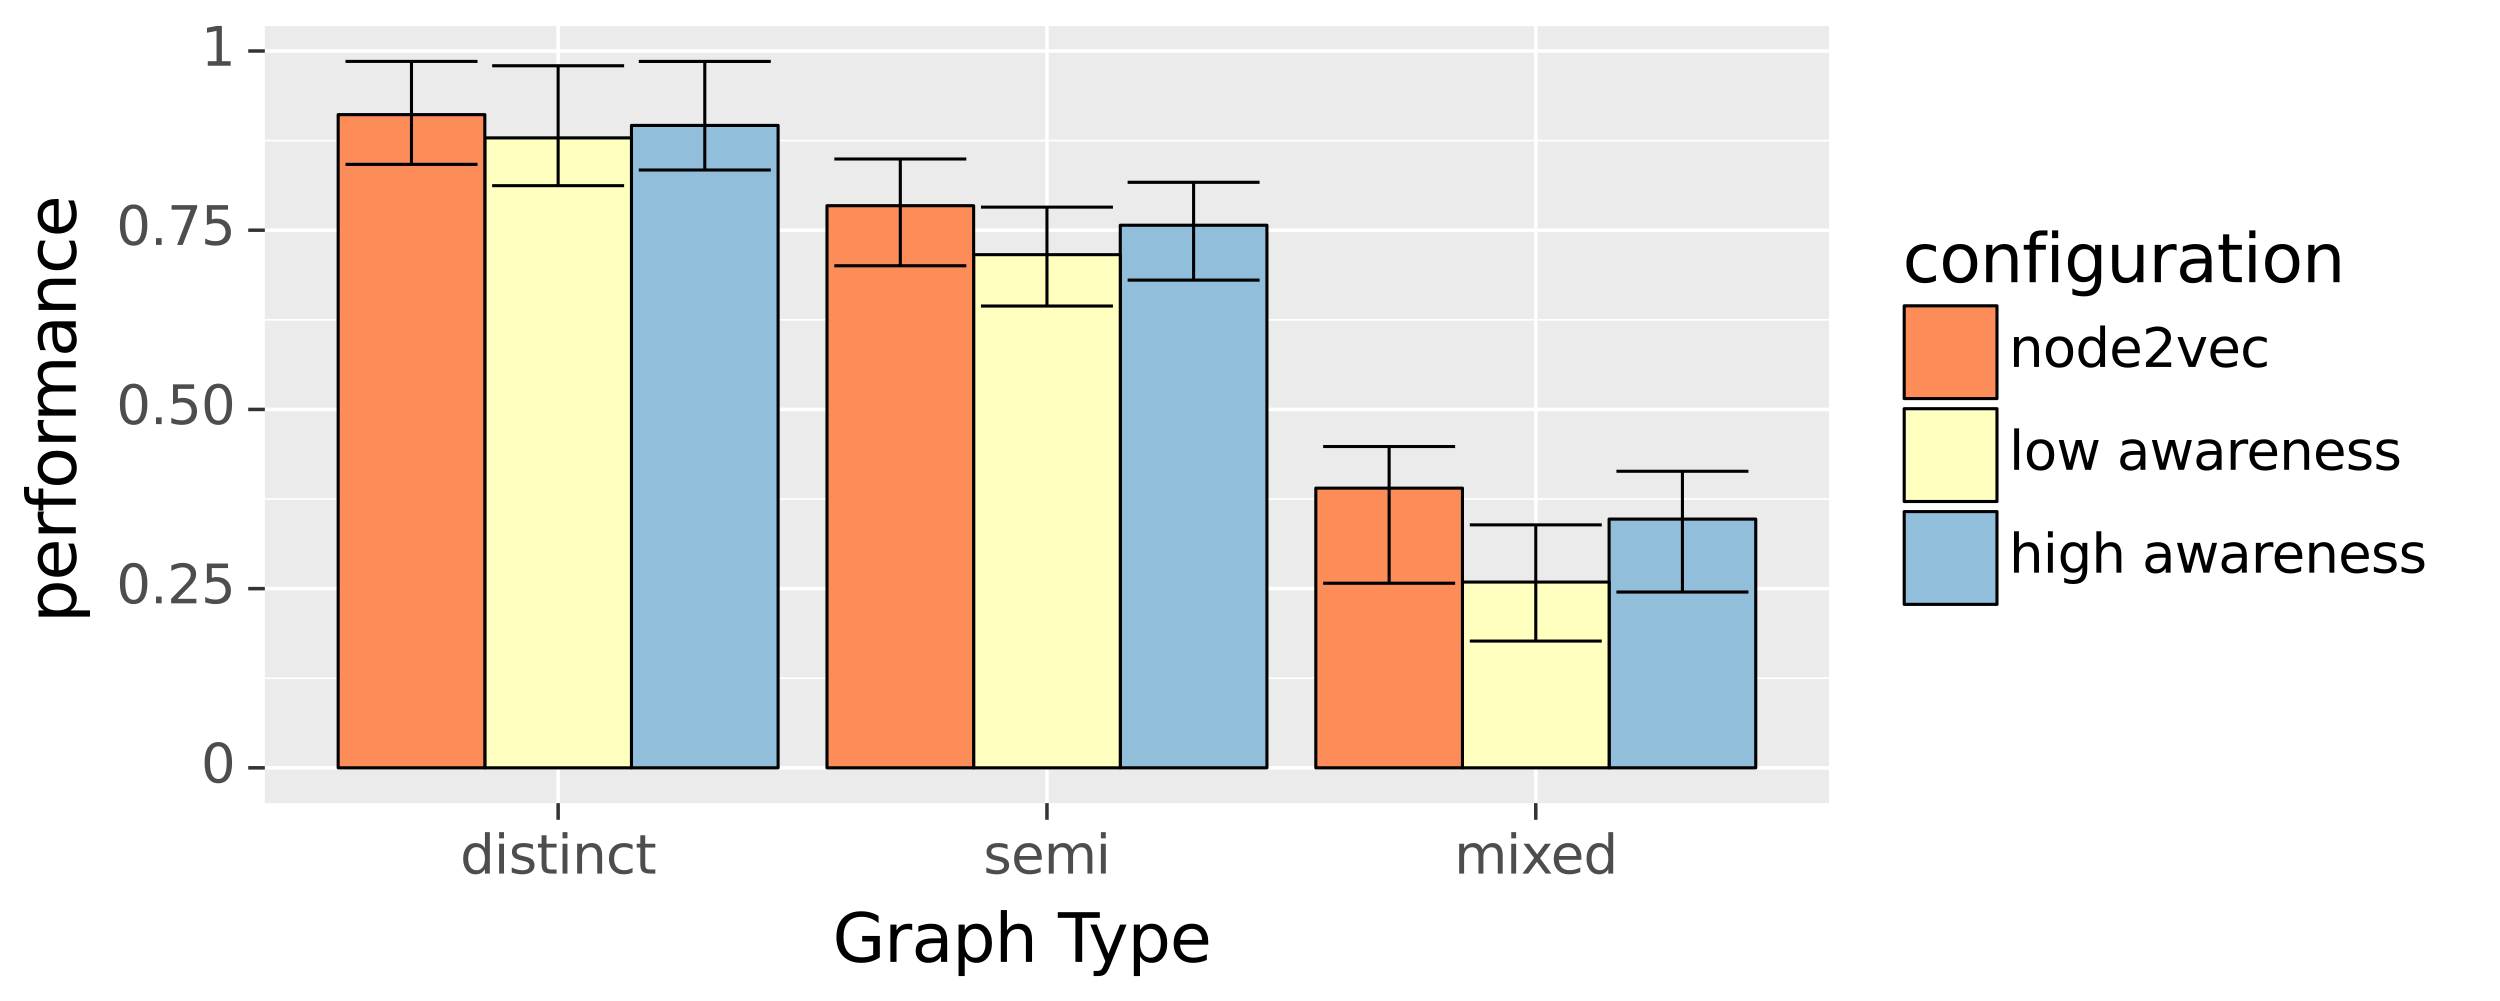 <?xml version="1.0" encoding="utf-8" standalone="no"?>
<!DOCTYPE svg PUBLIC "-//W3C//DTD SVG 1.1//EN"
  "http://www.w3.org/Graphics/SVG/1.1/DTD/svg11.dtd">
<svg xmlns:xlink="http://www.w3.org/1999/xlink" width="713.453pt" height="285.652pt" viewBox="0 0 713.453 285.652" xmlns="http://www.w3.org/2000/svg" version="1.1">
 <rect x="0" y="0" width="713.453" height="285.652" fill="#808080" stroke="none"/>
 <defs>
  <style type="text/css">*{stroke-linejoin: round; stroke-linecap: butt}</style>
 </defs>
 <g id="figure_1">
  <g id="patch_1">
   <path d="M 0 285.652 
L 713.453 285.652 
L 713.453 0 
L 0 0 
z
" style="fill: #ffffff; stroke: #ffffff; stroke-linejoin: miter"/>
  </g>
  <g id="axes_1">
   <g id="patch_2">
    <path d="M 75.582 229.203 
L 521.982 229.203 
L 521.982 7.443 
L 75.582 7.443 
z
" style="fill: #ebebeb"/>
   </g>
   <g id="matplotlib.axis_1">
    <g id="xtick_1">
     <g id="line2d_1">
      <path d="M 159.282 229.203 
L 159.282 7.443 
" clip-path="url(#p4936c2f08c)" style="fill: none; stroke: #ffffff"/>
     </g>
     <g id="line2d_2">
      <path d="M 159.282 229.203 
" style="fill: none; stroke: #000000; stroke-width: 1.5"/>
      <defs>
       <path id="m951ce24284" d="M 0 0 
L 0 4.75 
" style="stroke: #333333"/>
      </defs>
      <g>
       <use xlink:href="#m951ce24284" x="159.282" y="229.203" style="stroke: #333333"/>
      </g>
     </g>
     <g id="text_1">
      <!-- distinct -->
      <g style="fill: #4d4d4d" transform="translate(131.321 249.303) scale(0.152 -0.152)">
       <defs>
        <path id="DejaVuSans-64" d="M 2906 2969 
L 2906 4863 
L 3481 4863 
L 3481 0 
L 2906 0 
L 2906 525 
Q 2725 213 2448 61 
Q 2172 -91 1784 -91 
Q 1150 -91 751 415 
Q 353 922 353 1747 
Q 353 2572 751 3078 
Q 1150 3584 1784 3584 
Q 2172 3584 2448 3432 
Q 2725 3281 2906 2969 
z
M 947 1747 
Q 947 1113 1208 752 
Q 1469 391 1925 391 
Q 2381 391 2643 752 
Q 2906 1113 2906 1747 
Q 2906 2381 2643 2742 
Q 2381 3103 1925 3103 
Q 1469 3103 1208 2742 
Q 947 2381 947 1747 
z
" transform="scale(0.016)"/>
        <path id="DejaVuSans-69" d="M 603 3500 
L 1178 3500 
L 1178 0 
L 603 0 
L 603 3500 
z
M 603 4863 
L 1178 4863 
L 1178 4134 
L 603 4134 
L 603 4863 
z
" transform="scale(0.016)"/>
        <path id="DejaVuSans-73" d="M 2834 3397 
L 2834 2853 
Q 2591 2978 2328 3040 
Q 2066 3103 1784 3103 
Q 1356 3103 1142 2972 
Q 928 2841 928 2578 
Q 928 2378 1081 2264 
Q 1234 2150 1697 2047 
L 1894 2003 
Q 2506 1872 2764 1633 
Q 3022 1394 3022 966 
Q 3022 478 2636 193 
Q 2250 -91 1575 -91 
Q 1294 -91 989 -36 
Q 684 19 347 128 
L 347 722 
Q 666 556 975 473 
Q 1284 391 1588 391 
Q 1994 391 2212 530 
Q 2431 669 2431 922 
Q 2431 1156 2273 1281 
Q 2116 1406 1581 1522 
L 1381 1569 
Q 847 1681 609 1914 
Q 372 2147 372 2553 
Q 372 3047 722 3315 
Q 1072 3584 1716 3584 
Q 2034 3584 2315 3537 
Q 2597 3491 2834 3397 
z
" transform="scale(0.016)"/>
        <path id="DejaVuSans-74" d="M 1172 4494 
L 1172 3500 
L 2356 3500 
L 2356 3053 
L 1172 3053 
L 1172 1153 
Q 1172 725 1289 603 
Q 1406 481 1766 481 
L 2356 481 
L 2356 0 
L 1766 0 
Q 1100 0 847 248 
Q 594 497 594 1153 
L 594 3053 
L 172 3053 
L 172 3500 
L 594 3500 
L 594 4494 
L 1172 4494 
z
" transform="scale(0.016)"/>
        <path id="DejaVuSans-6e" d="M 3513 2113 
L 3513 0 
L 2938 0 
L 2938 2094 
Q 2938 2591 2744 2837 
Q 2550 3084 2163 3084 
Q 1697 3084 1428 2787 
Q 1159 2491 1159 1978 
L 1159 0 
L 581 0 
L 581 3500 
L 1159 3500 
L 1159 2956 
Q 1366 3272 1645 3428 
Q 1925 3584 2291 3584 
Q 2894 3584 3203 3211 
Q 3513 2838 3513 2113 
z
" transform="scale(0.016)"/>
        <path id="DejaVuSans-63" d="M 3122 3366 
L 3122 2828 
Q 2878 2963 2633 3030 
Q 2388 3097 2138 3097 
Q 1578 3097 1268 2742 
Q 959 2388 959 1747 
Q 959 1106 1268 751 
Q 1578 397 2138 397 
Q 2388 397 2633 464 
Q 2878 531 3122 666 
L 3122 134 
Q 2881 22 2623 -34 
Q 2366 -91 2075 -91 
Q 1284 -91 818 406 
Q 353 903 353 1747 
Q 353 2603 823 3093 
Q 1294 3584 2113 3584 
Q 2378 3584 2631 3529 
Q 2884 3475 3122 3366 
z
" transform="scale(0.016)"/>
       </defs>
       <use xlink:href="#DejaVuSans-64"/>
       <use xlink:href="#DejaVuSans-69" x="63.477"/>
       <use xlink:href="#DejaVuSans-73" x="91.26"/>
       <use xlink:href="#DejaVuSans-74" x="143.359"/>
       <use xlink:href="#DejaVuSans-69" x="182.568"/>
       <use xlink:href="#DejaVuSans-6e" x="210.352"/>
       <use xlink:href="#DejaVuSans-63" x="273.73"/>
       <use xlink:href="#DejaVuSans-74" x="328.711"/>
      </g>
     </g>
    </g>
    <g id="xtick_2">
     <g id="line2d_3">
      <path d="M 298.782 229.203 
L 298.782 7.443 
" clip-path="url(#p4936c2f08c)" style="fill: none; stroke: #ffffff"/>
     </g>
     <g id="line2d_4">
      <path d="M 298.782 229.203 
" style="fill: none; stroke: #000000; stroke-width: 1.5"/>
      <g>
       <use xlink:href="#m951ce24284" x="298.782" y="229.203" style="stroke: #333333"/>
      </g>
     </g>
     <g id="text_2">
      <!-- semi -->
      <g style="fill: #4d4d4d" transform="translate(280.632 249.303) scale(0.152 -0.152)">
       <defs>
        <path id="DejaVuSans-65" d="M 3597 1894 
L 3597 1613 
L 953 1613 
Q 991 1019 1311 708 
Q 1631 397 2203 397 
Q 2534 397 2845 478 
Q 3156 559 3463 722 
L 3463 178 
Q 3153 47 2828 -22 
Q 2503 -91 2169 -91 
Q 1331 -91 842 396 
Q 353 884 353 1716 
Q 353 2575 817 3079 
Q 1281 3584 2069 3584 
Q 2775 3584 3186 3129 
Q 3597 2675 3597 1894 
z
M 3022 2063 
Q 3016 2534 2758 2815 
Q 2500 3097 2075 3097 
Q 1594 3097 1305 2825 
Q 1016 2553 972 2059 
L 3022 2063 
z
" transform="scale(0.016)"/>
        <path id="DejaVuSans-6d" d="M 3328 2828 
Q 3544 3216 3844 3400 
Q 4144 3584 4550 3584 
Q 5097 3584 5394 3201 
Q 5691 2819 5691 2113 
L 5691 0 
L 5113 0 
L 5113 2094 
Q 5113 2597 4934 2840 
Q 4756 3084 4391 3084 
Q 3944 3084 3684 2787 
Q 3425 2491 3425 1978 
L 3425 0 
L 2847 0 
L 2847 2094 
Q 2847 2600 2669 2842 
Q 2491 3084 2119 3084 
Q 1678 3084 1418 2786 
Q 1159 2488 1159 1978 
L 1159 0 
L 581 0 
L 581 3500 
L 1159 3500 
L 1159 2956 
Q 1356 3278 1631 3431 
Q 1906 3584 2284 3584 
Q 2666 3584 2933 3390 
Q 3200 3197 3328 2828 
z
" transform="scale(0.016)"/>
       </defs>
       <use xlink:href="#DejaVuSans-73"/>
       <use xlink:href="#DejaVuSans-65" x="52.1"/>
       <use xlink:href="#DejaVuSans-6d" x="113.623"/>
       <use xlink:href="#DejaVuSans-69" x="211.035"/>
      </g>
     </g>
    </g>
    <g id="xtick_3">
     <g id="line2d_5">
      <path d="M 438.282 229.203 
L 438.282 7.443 
" clip-path="url(#p4936c2f08c)" style="fill: none; stroke: #ffffff"/>
     </g>
     <g id="line2d_6">
      <path d="M 438.282 229.203 
" style="fill: none; stroke: #000000; stroke-width: 1.5"/>
      <g>
       <use xlink:href="#m951ce24284" x="438.282" y="229.203" style="stroke: #333333"/>
      </g>
     </g>
     <g id="text_3">
      <!-- mixed -->
      <g style="fill: #4d4d4d" transform="translate(415.006 249.303) scale(0.152 -0.152)">
       <defs>
        <path id="DejaVuSans-78" d="M 3513 3500 
L 2247 1797 
L 3578 0 
L 2900 0 
L 1881 1375 
L 863 0 
L 184 0 
L 1544 1831 
L 300 3500 
L 978 3500 
L 1906 2253 
L 2834 3500 
L 3513 3500 
z
" transform="scale(0.016)"/>
       </defs>
       <use xlink:href="#DejaVuSans-6d"/>
       <use xlink:href="#DejaVuSans-69" x="97.412"/>
       <use xlink:href="#DejaVuSans-78" x="125.195"/>
       <use xlink:href="#DejaVuSans-65" x="181.25"/>
       <use xlink:href="#DejaVuSans-64" x="242.773"/>
      </g>
     </g>
    </g>
    <g id="text_4">
     <!-- Graph Type -->
     <g transform="translate(237.606 274.501) scale(0.19 -0.19)">
      <defs>
       <path id="DejaVuSans-47" d="M 3809 666 
L 3809 1919 
L 2778 1919 
L 2778 2438 
L 4434 2438 
L 4434 434 
Q 4069 175 3628 42 
Q 3188 -91 2688 -91 
Q 1594 -91 976 548 
Q 359 1188 359 2328 
Q 359 3472 976 4111 
Q 1594 4750 2688 4750 
Q 3144 4750 3555 4637 
Q 3966 4525 4313 4306 
L 4313 3634 
Q 3963 3931 3569 4081 
Q 3175 4231 2741 4231 
Q 1884 4231 1454 3753 
Q 1025 3275 1025 2328 
Q 1025 1384 1454 906 
Q 1884 428 2741 428 
Q 3075 428 3337 486 
Q 3600 544 3809 666 
z
" transform="scale(0.016)"/>
       <path id="DejaVuSans-72" d="M 2631 2963 
Q 2534 3019 2420 3045 
Q 2306 3072 2169 3072 
Q 1681 3072 1420 2755 
Q 1159 2438 1159 1844 
L 1159 0 
L 581 0 
L 581 3500 
L 1159 3500 
L 1159 2956 
Q 1341 3275 1631 3429 
Q 1922 3584 2338 3584 
Q 2397 3584 2469 3576 
Q 2541 3569 2628 3553 
L 2631 2963 
z
" transform="scale(0.016)"/>
       <path id="DejaVuSans-61" d="M 2194 1759 
Q 1497 1759 1228 1600 
Q 959 1441 959 1056 
Q 959 750 1161 570 
Q 1363 391 1709 391 
Q 2188 391 2477 730 
Q 2766 1069 2766 1631 
L 2766 1759 
L 2194 1759 
z
M 3341 1997 
L 3341 0 
L 2766 0 
L 2766 531 
Q 2569 213 2275 61 
Q 1981 -91 1556 -91 
Q 1019 -91 701 211 
Q 384 513 384 1019 
Q 384 1609 779 1909 
Q 1175 2209 1959 2209 
L 2766 2209 
L 2766 2266 
Q 2766 2663 2505 2880 
Q 2244 3097 1772 3097 
Q 1472 3097 1187 3025 
Q 903 2953 641 2809 
L 641 3341 
Q 956 3463 1253 3523 
Q 1550 3584 1831 3584 
Q 2591 3584 2966 3190 
Q 3341 2797 3341 1997 
z
" transform="scale(0.016)"/>
       <path id="DejaVuSans-70" d="M 1159 525 
L 1159 -1331 
L 581 -1331 
L 581 3500 
L 1159 3500 
L 1159 2969 
Q 1341 3281 1617 3432 
Q 1894 3584 2278 3584 
Q 2916 3584 3314 3078 
Q 3713 2572 3713 1747 
Q 3713 922 3314 415 
Q 2916 -91 2278 -91 
Q 1894 -91 1617 61 
Q 1341 213 1159 525 
z
M 3116 1747 
Q 3116 2381 2855 2742 
Q 2594 3103 2138 3103 
Q 1681 3103 1420 2742 
Q 1159 2381 1159 1747 
Q 1159 1113 1420 752 
Q 1681 391 2138 391 
Q 2594 391 2855 752 
Q 3116 1113 3116 1747 
z
" transform="scale(0.016)"/>
       <path id="DejaVuSans-68" d="M 3513 2113 
L 3513 0 
L 2938 0 
L 2938 2094 
Q 2938 2591 2744 2837 
Q 2550 3084 2163 3084 
Q 1697 3084 1428 2787 
Q 1159 2491 1159 1978 
L 1159 0 
L 581 0 
L 581 4863 
L 1159 4863 
L 1159 2956 
Q 1366 3272 1645 3428 
Q 1925 3584 2291 3584 
Q 2894 3584 3203 3211 
Q 3513 2838 3513 2113 
z
" transform="scale(0.016)"/>
       <path id="DejaVuSans-20" transform="scale(0.016)"/>
       <path id="DejaVuSans-54" d="M -19 4666 
L 3928 4666 
L 3928 4134 
L 2272 4134 
L 2272 0 
L 1638 0 
L 1638 4134 
L -19 4134 
L -19 4666 
z
" transform="scale(0.016)"/>
       <path id="DejaVuSans-79" d="M 2059 -325 
Q 1816 -950 1584 -1140 
Q 1353 -1331 966 -1331 
L 506 -1331 
L 506 -850 
L 844 -850 
Q 1081 -850 1212 -737 
Q 1344 -625 1503 -206 
L 1606 56 
L 191 3500 
L 800 3500 
L 1894 763 
L 2988 3500 
L 3597 3500 
L 2059 -325 
z
" transform="scale(0.016)"/>
      </defs>
      <use xlink:href="#DejaVuSans-47"/>
      <use xlink:href="#DejaVuSans-72" x="77.49"/>
      <use xlink:href="#DejaVuSans-61" x="118.604"/>
      <use xlink:href="#DejaVuSans-70" x="179.883"/>
      <use xlink:href="#DejaVuSans-68" x="243.359"/>
      <use xlink:href="#DejaVuSans-20" x="306.738"/>
      <use xlink:href="#DejaVuSans-54" x="338.525"/>
      <use xlink:href="#DejaVuSans-79" x="383.984"/>
      <use xlink:href="#DejaVuSans-70" x="443.164"/>
      <use xlink:href="#DejaVuSans-65" x="506.641"/>
     </g>
    </g>
   </g>
   <g id="matplotlib.axis_2">
    <g id="ytick_1">
     <g id="line2d_7">
      <path d="M 75.582 219.123 
L 521.982 219.123 
" clip-path="url(#p4936c2f08c)" style="fill: none; stroke: #ffffff"/>
     </g>
     <g id="line2d_8">
      <path d="M 75.582 219.123 
" style="fill: none; stroke: #000000; stroke-width: 1.5"/>
      <defs>
       <path id="m5462eb674b" d="M 0 0 
L -4.75 0 
" style="stroke: #333333"/>
      </defs>
      <g>
       <use xlink:href="#m5462eb674b" x="75.582" y="219.123" style="stroke: #333333"/>
      </g>
     </g>
     <g id="text_5">
      <!-- 0 -->
      <g style="fill: #4d4d4d" transform="translate(57.361 223.317) scale(0.152 -0.152)">
       <defs>
        <path id="DejaVuSans-30" d="M 2034 4250 
Q 1547 4250 1301 3770 
Q 1056 3291 1056 2328 
Q 1056 1369 1301 889 
Q 1547 409 2034 409 
Q 2525 409 2770 889 
Q 3016 1369 3016 2328 
Q 3016 3291 2770 3770 
Q 2525 4250 2034 4250 
z
M 2034 4750 
Q 2819 4750 3233 4129 
Q 3647 3509 3647 2328 
Q 3647 1150 3233 529 
Q 2819 -91 2034 -91 
Q 1250 -91 836 529 
Q 422 1150 422 2328 
Q 422 3509 836 4129 
Q 1250 4750 2034 4750 
z
" transform="scale(0.016)"/>
       </defs>
       <use xlink:href="#DejaVuSans-30"/>
      </g>
     </g>
    </g>
    <g id="ytick_2">
     <g id="line2d_9">
      <path d="M 75.582 167.981 
L 521.982 167.981 
" clip-path="url(#p4936c2f08c)" style="fill: none; stroke: #ffffff"/>
     </g>
     <g id="line2d_10">
      <path d="M 75.582 167.981 
" style="fill: none; stroke: #000000; stroke-width: 1.5"/>
      <g>
       <use xlink:href="#m5462eb674b" x="75.582" y="167.981" style="stroke: #333333"/>
      </g>
     </g>
     <g id="text_6">
      <!-- 0.25 -->
      <g style="fill: #4d4d4d" transform="translate(33.188 172.175) scale(0.152 -0.152)">
       <defs>
        <path id="DejaVuSans-2e" d="M 684 794 
L 1344 794 
L 1344 0 
L 684 0 
L 684 794 
z
" transform="scale(0.016)"/>
        <path id="DejaVuSans-32" d="M 1228 531 
L 3431 531 
L 3431 0 
L 469 0 
L 469 531 
Q 828 903 1448 1529 
Q 2069 2156 2228 2338 
Q 2531 2678 2651 2914 
Q 2772 3150 2772 3378 
Q 2772 3750 2511 3984 
Q 2250 4219 1831 4219 
Q 1534 4219 1204 4116 
Q 875 4013 500 3803 
L 500 4441 
Q 881 4594 1212 4672 
Q 1544 4750 1819 4750 
Q 2544 4750 2975 4387 
Q 3406 4025 3406 3419 
Q 3406 3131 3298 2873 
Q 3191 2616 2906 2266 
Q 2828 2175 2409 1742 
Q 1991 1309 1228 531 
z
" transform="scale(0.016)"/>
        <path id="DejaVuSans-35" d="M 691 4666 
L 3169 4666 
L 3169 4134 
L 1269 4134 
L 1269 2991 
Q 1406 3038 1543 3061 
Q 1681 3084 1819 3084 
Q 2600 3084 3056 2656 
Q 3513 2228 3513 1497 
Q 3513 744 3044 326 
Q 2575 -91 1722 -91 
Q 1428 -91 1123 -41 
Q 819 9 494 109 
L 494 744 
Q 775 591 1075 516 
Q 1375 441 1709 441 
Q 2250 441 2565 725 
Q 2881 1009 2881 1497 
Q 2881 1984 2565 2268 
Q 2250 2553 1709 2553 
Q 1456 2553 1204 2497 
Q 953 2441 691 2322 
L 691 4666 
z
" transform="scale(0.016)"/>
       </defs>
       <use xlink:href="#DejaVuSans-30"/>
       <use xlink:href="#DejaVuSans-2e" x="63.623"/>
       <use xlink:href="#DejaVuSans-32" x="95.41"/>
       <use xlink:href="#DejaVuSans-35" x="159.033"/>
      </g>
     </g>
    </g>
    <g id="ytick_3">
     <g id="line2d_11">
      <path d="M 75.582 116.839 
L 521.982 116.839 
" clip-path="url(#p4936c2f08c)" style="fill: none; stroke: #ffffff"/>
     </g>
     <g id="line2d_12">
      <path d="M 75.582 116.839 
" style="fill: none; stroke: #000000; stroke-width: 1.5"/>
      <g>
       <use xlink:href="#m5462eb674b" x="75.582" y="116.839" style="stroke: #333333"/>
      </g>
     </g>
     <g id="text_7">
      <!-- 0.50 -->
      <g style="fill: #4d4d4d" transform="translate(33.188 121.034) scale(0.152 -0.152)">
       <use xlink:href="#DejaVuSans-30"/>
       <use xlink:href="#DejaVuSans-2e" x="63.623"/>
       <use xlink:href="#DejaVuSans-35" x="95.41"/>
       <use xlink:href="#DejaVuSans-30" x="159.033"/>
      </g>
     </g>
    </g>
    <g id="ytick_4">
     <g id="line2d_13">
      <path d="M 75.582 65.697 
L 521.982 65.697 
" clip-path="url(#p4936c2f08c)" style="fill: none; stroke: #ffffff"/>
     </g>
     <g id="line2d_14">
      <path d="M 75.582 65.697 
" style="fill: none; stroke: #000000; stroke-width: 1.5"/>
      <g>
       <use xlink:href="#m5462eb674b" x="75.582" y="65.697" style="stroke: #333333"/>
      </g>
     </g>
     <g id="text_8">
      <!-- 0.75 -->
      <g style="fill: #4d4d4d" transform="translate(33.188 69.892) scale(0.152 -0.152)">
       <defs>
        <path id="DejaVuSans-37" d="M 525 4666 
L 3525 4666 
L 3525 4397 
L 1831 0 
L 1172 0 
L 2766 4134 
L 525 4134 
L 525 4666 
z
" transform="scale(0.016)"/>
       </defs>
       <use xlink:href="#DejaVuSans-30"/>
       <use xlink:href="#DejaVuSans-2e" x="63.623"/>
       <use xlink:href="#DejaVuSans-37" x="95.41"/>
       <use xlink:href="#DejaVuSans-35" x="159.033"/>
      </g>
     </g>
    </g>
    <g id="ytick_5">
     <g id="line2d_15">
      <path d="M 75.582 14.555 
L 521.982 14.555 
" clip-path="url(#p4936c2f08c)" style="fill: none; stroke: #ffffff"/>
     </g>
     <g id="line2d_16">
      <path d="M 75.582 14.555 
" style="fill: none; stroke: #000000; stroke-width: 1.5"/>
      <g>
       <use xlink:href="#m5462eb674b" x="75.582" y="14.555" style="stroke: #333333"/>
      </g>
     </g>
     <g id="text_9">
      <!-- 1 -->
      <g style="fill: #4d4d4d" transform="translate(57.361 18.75) scale(0.152 -0.152)">
       <defs>
        <path id="DejaVuSans-31" d="M 794 531 
L 1825 531 
L 1825 4091 
L 703 3866 
L 703 4441 
L 1819 4666 
L 2450 4666 
L 2450 531 
L 3481 531 
L 3481 0 
L 794 0 
L 794 531 
z
" transform="scale(0.016)"/>
       </defs>
       <use xlink:href="#DejaVuSans-31"/>
      </g>
     </g>
    </g>
    <g id="ytick_6">
     <g id="line2d_17">
      <path d="M 75.582 193.552 
L 521.982 193.552 
" clip-path="url(#p4936c2f08c)" style="fill: none; stroke: #ffffff; stroke-width: 0.5"/>
     </g>
    </g>
    <g id="ytick_7">
     <g id="line2d_18">
      <path d="M 75.582 142.41 
L 521.982 142.41 
" clip-path="url(#p4936c2f08c)" style="fill: none; stroke: #ffffff; stroke-width: 0.5"/>
     </g>
    </g>
    <g id="ytick_8">
     <g id="line2d_19">
      <path d="M 75.582 91.268 
L 521.982 91.268 
" clip-path="url(#p4936c2f08c)" style="fill: none; stroke: #ffffff; stroke-width: 0.5"/>
     </g>
    </g>
    <g id="ytick_9">
     <g id="line2d_20">
      <path d="M 75.582 40.126 
L 521.982 40.126 
" clip-path="url(#p4936c2f08c)" style="fill: none; stroke: #ffffff; stroke-width: 0.5"/>
     </g>
    </g>
    <g id="text_10">
     <!-- performance -->
     <g transform="translate(21.637 177.726) rotate(-90) scale(0.19 -0.19)">
      <defs>
       <path id="DejaVuSans-66" d="M 2375 4863 
L 2375 4384 
L 1825 4384 
Q 1516 4384 1395 4259 
Q 1275 4134 1275 3809 
L 1275 3500 
L 2222 3500 
L 2222 3053 
L 1275 3053 
L 1275 0 
L 697 0 
L 697 3053 
L 147 3053 
L 147 3500 
L 697 3500 
L 697 3744 
Q 697 4328 969 4595 
Q 1241 4863 1831 4863 
L 2375 4863 
z
" transform="scale(0.016)"/>
       <path id="DejaVuSans-6f" d="M 1959 3097 
Q 1497 3097 1228 2736 
Q 959 2375 959 1747 
Q 959 1119 1226 758 
Q 1494 397 1959 397 
Q 2419 397 2687 759 
Q 2956 1122 2956 1747 
Q 2956 2369 2687 2733 
Q 2419 3097 1959 3097 
z
M 1959 3584 
Q 2709 3584 3137 3096 
Q 3566 2609 3566 1747 
Q 3566 888 3137 398 
Q 2709 -91 1959 -91 
Q 1206 -91 779 398 
Q 353 888 353 1747 
Q 353 2609 779 3096 
Q 1206 3584 1959 3584 
z
" transform="scale(0.016)"/>
      </defs>
      <use xlink:href="#DejaVuSans-70"/>
      <use xlink:href="#DejaVuSans-65" x="63.477"/>
      <use xlink:href="#DejaVuSans-72" x="125"/>
      <use xlink:href="#DejaVuSans-66" x="166.113"/>
      <use xlink:href="#DejaVuSans-6f" x="201.318"/>
      <use xlink:href="#DejaVuSans-72" x="262.5"/>
      <use xlink:href="#DejaVuSans-6d" x="301.863"/>
      <use xlink:href="#DejaVuSans-61" x="399.275"/>
      <use xlink:href="#DejaVuSans-6e" x="460.555"/>
      <use xlink:href="#DejaVuSans-63" x="523.934"/>
      <use xlink:href="#DejaVuSans-65" x="578.914"/>
     </g>
    </g>
   </g>
   <g id="PolyCollection_1">
    <path d="M 180.207 219.123 
L 180.207 35.793 
L 222.057 35.793 
L 222.057 219.123 
z
" clip-path="url(#p4936c2f08c)" style="fill: #91bfdb; stroke: #000000; stroke-width: 0.886"/>
    <path d="M 138.357 219.123 
L 138.357 39.358 
L 180.207 39.358 
L 180.207 219.123 
z
" clip-path="url(#p4936c2f08c)" style="fill: #ffffbf; stroke: #000000; stroke-width: 0.886"/>
    <path d="M 96.507 219.123 
L 96.507 32.71 
L 138.357 32.71 
L 138.357 219.123 
z
" clip-path="url(#p4936c2f08c)" style="fill: #fc8d59; stroke: #000000; stroke-width: 0.886"/>
    <path d="M 319.707 219.123 
L 319.707 64.279 
L 361.557 64.279 
L 361.557 219.123 
z
" clip-path="url(#p4936c2f08c)" style="fill: #91bfdb; stroke: #000000; stroke-width: 0.886"/>
    <path d="M 277.857 219.123 
L 277.857 72.678 
L 319.707 72.678 
L 319.707 219.123 
z
" clip-path="url(#p4936c2f08c)" style="fill: #ffffbf; stroke: #000000; stroke-width: 0.886"/>
    <path d="M 236.007 219.123 
L 236.007 58.705 
L 277.857 58.705 
L 277.857 219.123 
z
" clip-path="url(#p4936c2f08c)" style="fill: #fc8d59; stroke: #000000; stroke-width: 0.886"/>
    <path d="M 459.207 219.123 
L 459.207 148.138 
L 501.057 148.138 
L 501.057 219.123 
z
" clip-path="url(#p4936c2f08c)" style="fill: #91bfdb; stroke: #000000; stroke-width: 0.886"/>
    <path d="M 417.357 219.123 
L 417.357 166.113 
L 459.207 166.113 
L 459.207 219.123 
z
" clip-path="url(#p4936c2f08c)" style="fill: #ffffbf; stroke: #000000; stroke-width: 0.886"/>
    <path d="M 375.507 219.123 
L 375.507 139.301 
L 417.357 139.301 
L 417.357 219.123 
z
" clip-path="url(#p4936c2f08c)" style="fill: #fc8d59; stroke: #000000; stroke-width: 0.886"/>
   </g>
   <g id="LineCollection_1">
    <path d="M 98.6 46.912 
L 136.265 46.912 
" clip-path="url(#p4936c2f08c)" style="fill: none; stroke: #000000; stroke-width: 0.886"/>
    <path d="M 140.45 52.983 
L 178.115 52.983 
" clip-path="url(#p4936c2f08c)" style="fill: none; stroke: #000000; stroke-width: 0.886"/>
    <path d="M 182.3 48.511 
L 219.965 48.511 
" clip-path="url(#p4936c2f08c)" style="fill: none; stroke: #000000; stroke-width: 0.886"/>
    <path d="M 98.6 17.523 
L 136.265 17.523 
" clip-path="url(#p4936c2f08c)" style="fill: none; stroke: #000000; stroke-width: 0.886"/>
    <path d="M 140.45 18.767 
L 178.115 18.767 
" clip-path="url(#p4936c2f08c)" style="fill: none; stroke: #000000; stroke-width: 0.886"/>
    <path d="M 182.3 17.536 
L 219.965 17.536 
" clip-path="url(#p4936c2f08c)" style="fill: none; stroke: #000000; stroke-width: 0.886"/>
    <path d="M 117.432 17.523 
L 117.432 46.912 
" clip-path="url(#p4936c2f08c)" style="fill: none; stroke: #000000; stroke-width: 0.886"/>
    <path d="M 159.282 18.767 
L 159.282 52.983 
" clip-path="url(#p4936c2f08c)" style="fill: none; stroke: #000000; stroke-width: 0.886"/>
    <path d="M 201.132 17.536 
L 201.132 48.511 
" clip-path="url(#p4936c2f08c)" style="fill: none; stroke: #000000; stroke-width: 0.886"/>
   </g>
   <g id="LineCollection_2">
    <path d="M 238.1 75.847 
L 275.765 75.847 
" clip-path="url(#p4936c2f08c)" style="fill: none; stroke: #000000; stroke-width: 0.886"/>
    <path d="M 279.95 87.334 
L 317.615 87.334 
" clip-path="url(#p4936c2f08c)" style="fill: none; stroke: #000000; stroke-width: 0.886"/>
    <path d="M 321.8 79.936 
L 359.465 79.936 
" clip-path="url(#p4936c2f08c)" style="fill: none; stroke: #000000; stroke-width: 0.886"/>
    <path d="M 238.1 45.378 
L 275.765 45.378 
" clip-path="url(#p4936c2f08c)" style="fill: none; stroke: #000000; stroke-width: 0.886"/>
    <path d="M 279.95 59.114 
L 317.615 59.114 
" clip-path="url(#p4936c2f08c)" style="fill: none; stroke: #000000; stroke-width: 0.886"/>
    <path d="M 321.8 52.025 
L 359.465 52.025 
" clip-path="url(#p4936c2f08c)" style="fill: none; stroke: #000000; stroke-width: 0.886"/>
    <path d="M 256.932 45.378 
L 256.932 75.847 
" clip-path="url(#p4936c2f08c)" style="fill: none; stroke: #000000; stroke-width: 0.886"/>
    <path d="M 298.782 59.114 
L 298.782 87.334 
" clip-path="url(#p4936c2f08c)" style="fill: none; stroke: #000000; stroke-width: 0.886"/>
    <path d="M 340.632 52.025 
L 340.632 79.936 
" clip-path="url(#p4936c2f08c)" style="fill: none; stroke: #000000; stroke-width: 0.886"/>
   </g>
   <g id="LineCollection_3">
    <path d="M 377.6 166.441 
L 415.265 166.441 
" clip-path="url(#p4936c2f08c)" style="fill: none; stroke: #000000; stroke-width: 0.886"/>
    <path d="M 419.45 182.948 
L 457.115 182.948 
" clip-path="url(#p4936c2f08c)" style="fill: none; stroke: #000000; stroke-width: 0.886"/>
    <path d="M 461.3 168.953 
L 498.965 168.953 
" clip-path="url(#p4936c2f08c)" style="fill: none; stroke: #000000; stroke-width: 0.886"/>
    <path d="M 377.6 127.428 
L 415.265 127.428 
" clip-path="url(#p4936c2f08c)" style="fill: none; stroke: #000000; stroke-width: 0.886"/>
    <path d="M 419.45 149.783 
L 457.115 149.783 
" clip-path="url(#p4936c2f08c)" style="fill: none; stroke: #000000; stroke-width: 0.886"/>
    <path d="M 461.3 134.495 
L 498.965 134.495 
" clip-path="url(#p4936c2f08c)" style="fill: none; stroke: #000000; stroke-width: 0.886"/>
    <path d="M 396.432 127.428 
L 396.432 166.441 
" clip-path="url(#p4936c2f08c)" style="fill: none; stroke: #000000; stroke-width: 0.886"/>
    <path d="M 438.282 149.783 
L 438.282 182.948 
" clip-path="url(#p4936c2f08c)" style="fill: none; stroke: #000000; stroke-width: 0.886"/>
    <path d="M 480.132 134.495 
L 480.132 168.953 
" clip-path="url(#p4936c2f08c)" style="fill: none; stroke: #000000; stroke-width: 0.886"/>
   </g>
   <g id="patch_3">
    <path d="M 529.182 186.717 
L 706.253 186.717 
L 706.253 47.049 
L 529.182 47.049 
z
" style="fill: #ffffff"/>
   </g>
   <g id="text_11">
    <!-- configuration -->
    <g transform="translate(542.982 80.529) scale(0.19 -0.19)">
     <defs>
      <path id="DejaVuSans-67" d="M 2906 1791 
Q 2906 2416 2648 2759 
Q 2391 3103 1925 3103 
Q 1463 3103 1205 2759 
Q 947 2416 947 1791 
Q 947 1169 1205 825 
Q 1463 481 1925 481 
Q 2391 481 2648 825 
Q 2906 1169 2906 1791 
z
M 3481 434 
Q 3481 -459 3084 -895 
Q 2688 -1331 1869 -1331 
Q 1566 -1331 1297 -1286 
Q 1028 -1241 775 -1147 
L 775 -588 
Q 1028 -725 1275 -790 
Q 1522 -856 1778 -856 
Q 2344 -856 2625 -561 
Q 2906 -266 2906 331 
L 2906 616 
Q 2728 306 2450 153 
Q 2172 0 1784 0 
Q 1141 0 747 490 
Q 353 981 353 1791 
Q 353 2603 747 3093 
Q 1141 3584 1784 3584 
Q 2172 3584 2450 3431 
Q 2728 3278 2906 2969 
L 2906 3500 
L 3481 3500 
L 3481 434 
z
" transform="scale(0.016)"/>
      <path id="DejaVuSans-75" d="M 544 1381 
L 544 3500 
L 1119 3500 
L 1119 1403 
Q 1119 906 1312 657 
Q 1506 409 1894 409 
Q 2359 409 2629 706 
Q 2900 1003 2900 1516 
L 2900 3500 
L 3475 3500 
L 3475 0 
L 2900 0 
L 2900 538 
Q 2691 219 2414 64 
Q 2138 -91 1772 -91 
Q 1169 -91 856 284 
Q 544 659 544 1381 
z
M 1991 3584 
L 1991 3584 
z
" transform="scale(0.016)"/>
     </defs>
     <use xlink:href="#DejaVuSans-63"/>
     <use xlink:href="#DejaVuSans-6f" x="54.98"/>
     <use xlink:href="#DejaVuSans-6e" x="116.162"/>
     <use xlink:href="#DejaVuSans-66" x="179.541"/>
     <use xlink:href="#DejaVuSans-69" x="214.746"/>
     <use xlink:href="#DejaVuSans-67" x="242.529"/>
     <use xlink:href="#DejaVuSans-75" x="306.006"/>
     <use xlink:href="#DejaVuSans-72" x="369.385"/>
     <use xlink:href="#DejaVuSans-61" x="410.498"/>
     <use xlink:href="#DejaVuSans-74" x="471.777"/>
     <use xlink:href="#DejaVuSans-69" x="510.986"/>
     <use xlink:href="#DejaVuSans-6f" x="538.77"/>
     <use xlink:href="#DejaVuSans-6e" x="599.951"/>
    </g>
   </g>
   <g id="patch_4">
    <path d="M 542.982 114.197 
L 570.342 114.197 
L 570.342 86.837 
L 542.982 86.837 
z
" clip-path="url(#pb7a896540c)" style="fill: #f2f2f2"/>
   </g>
   <g id="patch_5">
    <path d="M 543.425 113.754 
L 569.899 113.754 
L 569.899 87.28 
L 543.425 87.28 
z
" clip-path="url(#pb7a896540c)" style="fill: #fc8d59; stroke: #000000; stroke-width: 0.886; stroke-linejoin: miter; stroke-linecap: square"/>
   </g>
   <g id="text_12">
    <!-- node2vec -->
    <g transform="translate(573.342 104.712) scale(0.152 -0.152)">
     <defs>
      <path id="DejaVuSans-76" d="M 191 3500 
L 800 3500 
L 1894 563 
L 2988 3500 
L 3597 3500 
L 2284 0 
L 1503 0 
L 191 3500 
z
" transform="scale(0.016)"/>
     </defs>
     <use xlink:href="#DejaVuSans-6e"/>
     <use xlink:href="#DejaVuSans-6f" x="63.379"/>
     <use xlink:href="#DejaVuSans-64" x="124.561"/>
     <use xlink:href="#DejaVuSans-65" x="188.037"/>
     <use xlink:href="#DejaVuSans-32" x="249.561"/>
     <use xlink:href="#DejaVuSans-76" x="313.184"/>
     <use xlink:href="#DejaVuSans-65" x="372.363"/>
     <use xlink:href="#DejaVuSans-63" x="433.887"/>
    </g>
   </g>
   <g id="patch_6">
    <path d="M 542.982 143.557 
L 570.342 143.557 
L 570.342 116.197 
L 542.982 116.197 
z
" clip-path="url(#pc9358ff362)" style="fill: #f2f2f2"/>
   </g>
   <g id="patch_7">
    <path d="M 543.425 143.114 
L 569.899 143.114 
L 569.899 116.64 
L 543.425 116.64 
z
" clip-path="url(#pc9358ff362)" style="fill: #ffffbf; stroke: #000000; stroke-width: 0.886; stroke-linejoin: miter; stroke-linecap: square"/>
   </g>
   <g id="text_13">
    <!-- low awareness -->
    <g transform="translate(573.342 134.072) scale(0.152 -0.152)">
     <defs>
      <path id="DejaVuSans-6c" d="M 603 4863 
L 1178 4863 
L 1178 0 
L 603 0 
L 603 4863 
z
" transform="scale(0.016)"/>
      <path id="DejaVuSans-77" d="M 269 3500 
L 844 3500 
L 1563 769 
L 2278 3500 
L 2956 3500 
L 3675 769 
L 4391 3500 
L 4966 3500 
L 4050 0 
L 3372 0 
L 2619 2869 
L 1863 0 
L 1184 0 
L 269 3500 
z
" transform="scale(0.016)"/>
     </defs>
     <use xlink:href="#DejaVuSans-6c"/>
     <use xlink:href="#DejaVuSans-6f" x="27.783"/>
     <use xlink:href="#DejaVuSans-77" x="88.965"/>
     <use xlink:href="#DejaVuSans-20" x="170.752"/>
     <use xlink:href="#DejaVuSans-61" x="202.539"/>
     <use xlink:href="#DejaVuSans-77" x="263.818"/>
     <use xlink:href="#DejaVuSans-61" x="345.605"/>
     <use xlink:href="#DejaVuSans-72" x="406.885"/>
     <use xlink:href="#DejaVuSans-65" x="445.748"/>
     <use xlink:href="#DejaVuSans-6e" x="507.271"/>
     <use xlink:href="#DejaVuSans-65" x="570.65"/>
     <use xlink:href="#DejaVuSans-73" x="632.174"/>
     <use xlink:href="#DejaVuSans-73" x="684.273"/>
    </g>
   </g>
   <g id="patch_8">
    <path d="M 542.982 172.917 
L 570.342 172.917 
L 570.342 145.557 
L 542.982 145.557 
z
" clip-path="url(#pb080a7772b)" style="fill: #f2f2f2"/>
   </g>
   <g id="patch_9">
    <path d="M 543.425 172.474 
L 569.899 172.474 
L 569.899 146 
L 543.425 146 
z
" clip-path="url(#pb080a7772b)" style="fill: #91bfdb; stroke: #000000; stroke-width: 0.886; stroke-linejoin: miter; stroke-linecap: square"/>
   </g>
   <g id="text_14">
    <!-- high awareness -->
    <g transform="translate(573.342 163.432) scale(0.152 -0.152)">
     <use xlink:href="#DejaVuSans-68"/>
     <use xlink:href="#DejaVuSans-69" x="63.379"/>
     <use xlink:href="#DejaVuSans-67" x="91.162"/>
     <use xlink:href="#DejaVuSans-68" x="154.639"/>
     <use xlink:href="#DejaVuSans-20" x="218.018"/>
     <use xlink:href="#DejaVuSans-61" x="249.805"/>
     <use xlink:href="#DejaVuSans-77" x="311.084"/>
     <use xlink:href="#DejaVuSans-61" x="392.871"/>
     <use xlink:href="#DejaVuSans-72" x="454.15"/>
     <use xlink:href="#DejaVuSans-65" x="493.014"/>
     <use xlink:href="#DejaVuSans-6e" x="554.537"/>
     <use xlink:href="#DejaVuSans-65" x="617.916"/>
     <use xlink:href="#DejaVuSans-73" x="679.439"/>
     <use xlink:href="#DejaVuSans-73" x="731.539"/>
    </g>
   </g>
  </g>
 </g>
 <defs>
  <clipPath id="p4936c2f08c">
   <rect x="75.582" y="7.443" width="446.4" height="221.76"/>
  </clipPath>
  <clipPath id="pb7a896540c">
   <path d="M 542.982 114.197 
L 542.982 86.837 
L 570.342 86.837 
L 570.342 114.197 
"/>
  </clipPath>
  <clipPath id="pc9358ff362">
   <path d="M 542.982 143.557 
L 542.982 116.197 
L 570.342 116.197 
L 570.342 143.557 
"/>
  </clipPath>
  <clipPath id="pb080a7772b">
   <path d="M 542.982 172.917 
L 542.982 145.557 
L 570.342 145.557 
L 570.342 172.917 
"/>
  </clipPath>
 </defs>
</svg>
